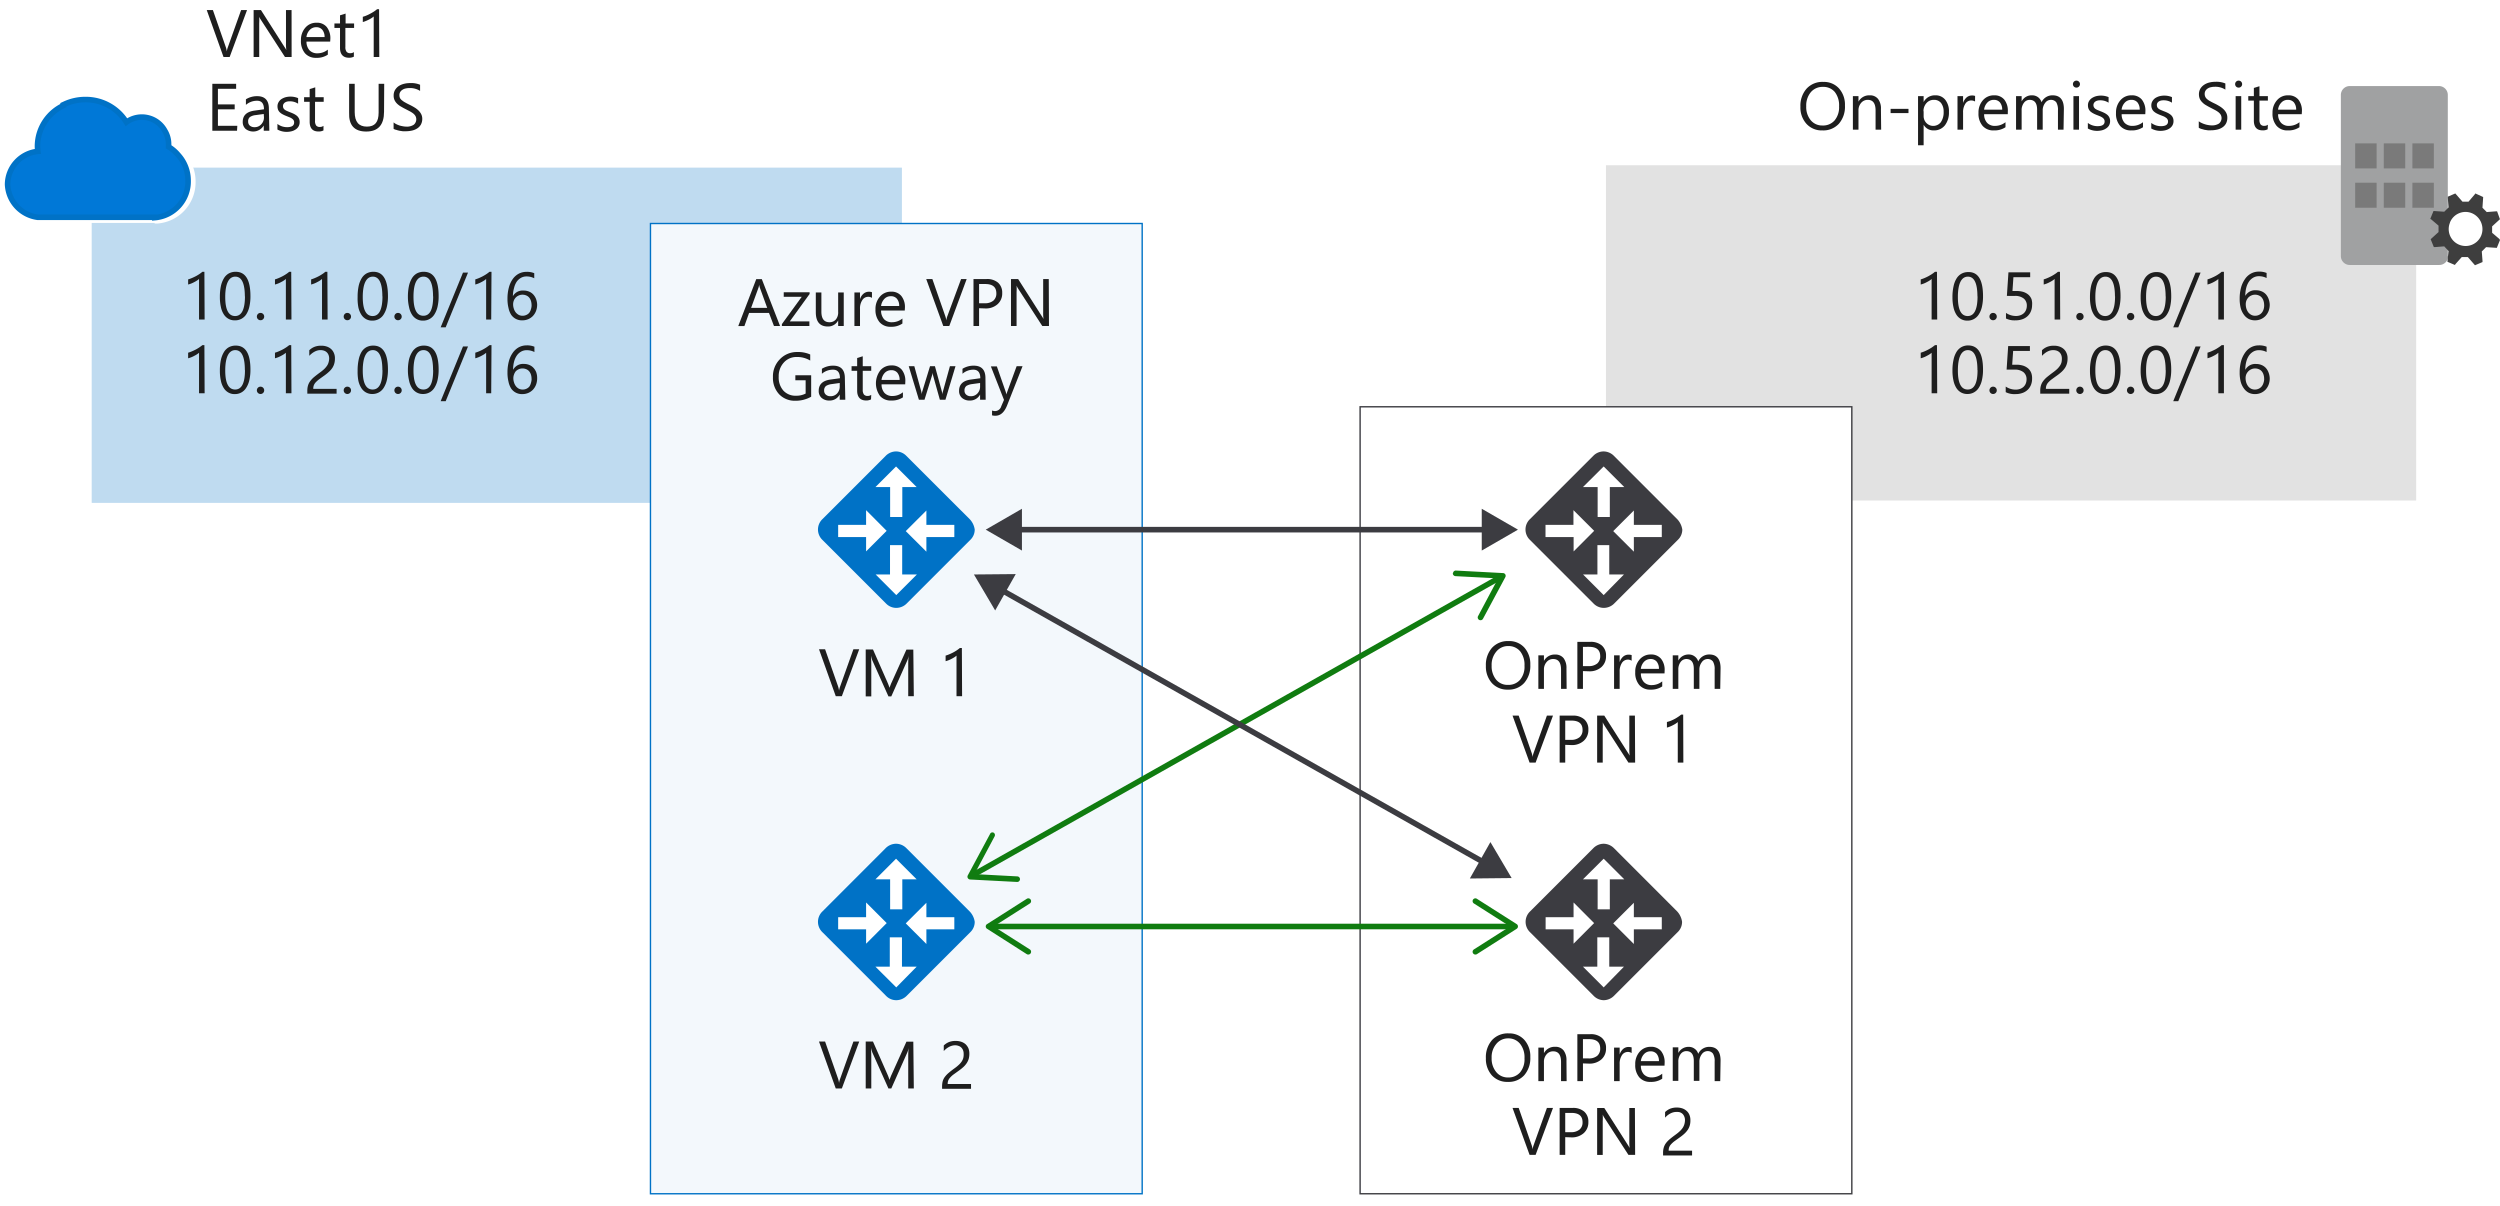 <svg xmlns="http://www.w3.org/2000/svg" viewBox="0 0 447.41 215.78">
  <title>2-dual-redundancy</title>
  <g id="Shapes">
    <rect width="447.41" height="215.78" fill="#fff"/>
    <g>
      <rect x="16.41" y="30" width="145" height="60" fill="#fff"/>
      <rect x="16.41" y="30" width="145" height="60" fill="#0072c6" opacity="0.25"/>
    </g>
    <g>
      <rect x="287.41" y="29.57" width="145" height="60" fill="#fff"/>
      <rect x="287.41" y="29.57" width="145" height="60" fill="#3c3c41" opacity="0.15"/>
    </g>
    <g>
      <rect x="116.41" y="40" width="88" height="173.64" fill="#fff"/>
      <rect x="116.41" y="40" width="88" height="173.64" fill="#0072c6" opacity="0.05"/>
      <rect x="116.41" y="40" width="88" height="173.64" fill="none" stroke="#0072c6" stroke-width="0.25"/>
    </g>
    <g>
      <rect x="243.41" y="72.8" width="88" height="140.84" fill="#fff"/>
      <rect x="243.41" y="72.8" width="88" height="140.84" fill="none" stroke="#3c3c41" stroke-miterlimit="10" stroke-width="0.25"/>
    </g>
    <g>
      <path d="M27.67,39.9h-21V40l-.6,0A7,7,0,0,1,0,33.22a6.81,6.81,0,0,1,5.73-6.64c0-.21,0-.41,0-.61a9,9,0,0,1,4.83-7.88L10.41,18l.7-.32a9.71,9.71,0,0,1,12,3.15,5.47,5.47,0,0,1,7.56,2.13,5.37,5.37,0,0,1,.75,2.74v.22A7.42,7.42,0,0,1,33,27.34a7.54,7.54,0,0,1,2,5.12A7.39,7.39,0,0,1,28.23,40l-.56,0Z" fill="#fff"/>
      <path d="M31.86,27.71a6.66,6.66,0,0,0-1.69-1.44,3.57,3.57,0,0,0,0-.47,4.54,4.54,0,0,0-.66-2.37,4.67,4.67,0,0,0-6.89-1.56,8.54,8.54,0,0,0-7.34-4.05,8.81,8.81,0,0,0-3.68.8l.11.11a8.11,8.11,0,0,0-5,7.36,6.77,6.77,0,0,0,.07,1A6,6,0,0,0,1.36,33a6.2,6.2,0,0,0,5.35,5.88v0h21v.07a6.49,6.49,0,0,0,5.95-6.64A6.78,6.78,0,0,0,31.86,27.71Z" fill="#0078d7" stroke="#0072c6"/>
    </g>
    <g>
      <path d="M438.13,45.82a1.58,1.58,0,0,1-1.6,1.6h-16a1.59,1.59,0,0,1-1.6-1.6V17a1.59,1.59,0,0,1,1.6-1.6h15.94a1.59,1.59,0,0,1,1.6,1.6v28.8Z" fill="#a0a1a2"/>
      <rect x="421.49" y="25.66" width="3.84" height="4.48" fill="#7a7a7a"/>
      <rect x="426.61" y="25.66" width="3.84" height="4.48" fill="#7a7a7a"/>
      <rect x="431.73" y="25.66" width="3.84" height="4.48" fill="#7a7a7a"/>
      <rect x="421.49" y="32.7" width="3.84" height="4.48" fill="#7a7a7a"/>
      <rect x="426.61" y="32.7" width="3.84" height="4.48" fill="#7a7a7a"/>
      <rect x="431.73" y="32.7" width="3.84" height="4.48" fill="#7a7a7a"/>
      <path d="M438,46.85l1.34.57.13-.19L440.57,46h1.08l1.28,1.47,1.35-.57v-.2L444.15,45l.77-.77,1.92.13.57-1.41-.12-.19L446,41.66V40.51l1.4-1.28-.51-1.41h-.19l-1.66.13-.77-.77.13-1.92L443,34.62l-.13.19-1.09,1.28h-1.09l-1.28-1.47-1.34.58v.25l.13,1.67-.77.77-1.92-.13-.58,1.41.2.12,1.28,1.09v1.15L435,42.81l.57,1.41h.2l1.66-.13.77.84Zm.44-7a3,3,0,0,1,4-1.67,3.1,3.1,0,0,1,1.6,4,3,3,0,1,1-5.57-2.36" fill="#3e3e3e"/>
    </g>
    <g>
      <rect x="151.99" y="86.32" width="17.54" height="17.54" transform="translate(114.32 -85.82) rotate(45)" fill="#fff"/>
      <path d="M173.55,92.92,162.2,81.58a2.59,2.59,0,0,0-1.84-.79,2.63,2.63,0,0,0-1.85.79L147.17,92.92a2.57,2.57,0,0,0,0,3.69l11.4,11.4a2.54,2.54,0,0,0,1.84.78,2.65,2.65,0,0,0,1.85-.78l11.4-11.4a2.54,2.54,0,0,0,.78-1.84A3.38,3.38,0,0,0,173.55,92.92Zm-13.19-9.44,3.69,3.69h-2.57v5.36H159.3V87.17h-2.63ZM150,96.11V93.93h5V91.3L158.68,95,155,98.68V96.11Zm10.4,10.39-3.69-3.69h2.57V97.56h2.18v5.25h2.63Zm10.39-10.39h-5v2.62l-3.69-3.68,3.69-3.69v2.57h5Z" fill="#0072c6"/>
    </g>
    <g>
      <rect x="151.99" y="156.52" width="17.54" height="17.54" transform="translate(163.97 -65.26) rotate(45)" fill="#fff"/>
      <path d="M173.55,163.13,162.2,151.78a2.63,2.63,0,0,0-1.84-.78,2.67,2.67,0,0,0-1.85.78l-11.34,11.35a2.57,2.57,0,0,0,0,3.69l11.4,11.4a2.54,2.54,0,0,0,1.84.78,2.65,2.65,0,0,0,1.85-.78l11.4-11.4a2.55,2.55,0,0,0,.78-1.85A3.36,3.36,0,0,0,173.55,163.13Zm-13.19-9.45,3.69,3.69h-2.57v5.37H159.3v-5.37h-2.63ZM150,166.32v-2.18h5v-2.63l3.69,3.69L155,168.89v-2.57Zm10.4,10.39L156.67,173h2.57v-5.25h2.18V173h2.63Zm10.39-10.39h-5v2.62l-3.69-3.69,3.69-3.69v2.58h5Z" fill="#0072c6"/>
    </g>
    <g>
      <rect x="278.62" y="86.32" width="17.54" height="17.54" transform="translate(151.41 -175.36) rotate(45)" fill="#fff"/>
      <path d="M300.17,92.92,288.83,81.58a2.63,2.63,0,0,0-1.85-.79,2.59,2.59,0,0,0-1.84.79L273.79,92.92a2.57,2.57,0,0,0,0,3.69l11.4,11.4a2.56,2.56,0,0,0,1.85.78,2.63,2.63,0,0,0,1.84-.78l11.4-11.4a2.51,2.51,0,0,0,.79-1.84A3.47,3.47,0,0,0,300.17,92.92ZM287,83.48l3.69,3.69H288.1v5.36h-2.18V87.17h-2.63ZM276.59,96.11V93.93h5V91.3L285.3,95l-3.68,3.69V96.11ZM287,106.5l-3.69-3.69h2.57V97.56H288v5.25h2.63Zm10.4-10.39h-5v2.62l-3.69-3.68,3.69-3.69v2.57h5Z" fill="#3c3c41"/>
    </g>
    <g>
      <rect x="278.62" y="156.52" width="17.54" height="17.54" transform="translate(201.05 -154.8) rotate(45)" fill="#fff"/>
      <path d="M300.17,163.13l-11.34-11.35A2.67,2.67,0,0,0,287,151a2.63,2.63,0,0,0-1.84.78l-11.35,11.35a2.57,2.57,0,0,0,0,3.69l11.4,11.4A2.56,2.56,0,0,0,287,179a2.63,2.63,0,0,0,1.84-.78l11.4-11.4a2.52,2.52,0,0,0,.79-1.85A3.44,3.44,0,0,0,300.17,163.13ZM287,153.68l3.69,3.69H288.1v5.37h-2.18v-5.37h-2.63Zm-10.39,12.64v-2.18h5v-2.63l3.68,3.69-3.68,3.69v-2.57ZM287,176.71,283.29,173h2.57v-5.25H288V173h2.63Zm10.4-10.39h-5v2.62l-3.69-3.69,3.69-3.69v2.58h5Z" fill="#3c3c41"/>
    </g>
    <g>
      <line x1="266.28" y1="94.79" x2="181.8" y2="94.79" fill="none" stroke="#3c3c41" stroke-miterlimit="10"/>
      <polygon points="265.18 91.05 271.66 94.79 265.18 98.53 265.18 91.05" fill="#3c3c41"/>
      <polygon points="182.89 91.05 176.41 94.79 182.89 98.53 182.89 91.05" fill="#3c3c41"/>
    </g>
    <g>
      <line x1="270.46" y1="165.81" x2="177.62" y2="165.81" fill="none" stroke="#107c10" stroke-miterlimit="10"/>
      <path d="M263.62,161a.5.5,0,0,0,.16.69l6.45,4.11-6.45,4.11a.5.5,0,0,0-.16.69.51.51,0,0,0,.69.16l7.12-4.54a.5.5,0,0,0,0-.84l-7.12-4.53a.5.5,0,0,0-.26-.08A.51.51,0,0,0,263.62,161Z" fill="#107c10"/>
      <path d="M184.45,161a.5.5,0,0,1-.15.69l-6.46,4.11,6.46,4.11a.5.5,0,0,1,.15.69.51.51,0,0,1-.69.16l-7.11-4.54a.49.49,0,0,1,0-.84l7.11-4.53a.53.53,0,0,1,.27-.08A.49.49,0,0,1,184.45,161Z" fill="#107c10"/>
    </g>
    <g>
      <line x1="268.33" y1="103.4" x2="174.2" y2="156.55" fill="none" stroke="#107c10" stroke-miterlimit="10"/>
      <path d="M260,102.58a.51.51,0,0,0,.47.53l7.64.4-3.59,6.75a.5.5,0,0,0,.88.48l4-7.45a.51.51,0,0,0,0-.48.49.49,0,0,0-.41-.25l-8.42-.45a.5.5,0,0,0-.53.47Z" fill="#107c10"/>
      <path d="M177.79,149a.5.5,0,0,1,.21.68l-3.6,6.75,7.64.41a.5.5,0,1,1,0,1l-8.43-.44a.52.52,0,0,1-.41-.26.51.51,0,0,1,0-.48l4-7.44a.41.41,0,0,1,.19-.2A.51.51,0,0,1,177.79,149Z" fill="#107c10"/>
    </g>
    <g>
      <line x1="178.99" y1="105.46" x2="265.84" y2="154.5" fill="none" stroke="#3c3c41" stroke-miterlimit="10"/>
      <polygon points="178.1 109.25 174.3 102.81 181.78 102.74 178.1 109.25" fill="#3c3c41"/>
      <polygon points="263.05 157.22 270.53 157.14 266.73 150.7 263.05 157.22" fill="#3c3c41"/>
    </g>
  </g>
  <g id="Text">
    <g>
      <path d="M36.62,57.18h-1V49.92a2.11,2.11,0,0,1-.33.26,3.57,3.57,0,0,1-.48.28,4.83,4.83,0,0,1-.56.27,4.89,4.89,0,0,1-.58.19V50a5.46,5.46,0,0,0,.67-.24c.24-.1.47-.21.7-.33s.45-.25.65-.39a4.88,4.88,0,0,0,.53-.4h.36Z" fill="#1e1e1e"/>
      <path d="M44.82,53a8.15,8.15,0,0,1-.19,1.87,4.18,4.18,0,0,1-.55,1.37A2.34,2.34,0,0,1,42,57.33a2.19,2.19,0,0,1-1.12-.28,2.32,2.32,0,0,1-.84-.81,3.82,3.82,0,0,1-.51-1.31,7.93,7.93,0,0,1-.18-1.78,9.35,9.35,0,0,1,.18-1.94,4.63,4.63,0,0,1,.55-1.42,2.41,2.41,0,0,1,.88-.86,2.56,2.56,0,0,1,1.22-.29Q44.82,48.64,44.82,53Zm-1,.09c0-2.39-.57-3.58-1.71-3.58s-1.8,1.21-1.8,3.65c0,2.27.59,3.4,1.77,3.4S43.84,55.35,43.84,53Z" fill="#1e1e1e"/>
      <path d="M46.62,57.31a.65.65,0,0,1-.65-.65.64.64,0,0,1,.19-.47.62.62,0,0,1,.46-.19.65.65,0,0,1,.66.66.62.62,0,0,1-.19.46A.64.64,0,0,1,46.62,57.31Z" fill="#1e1e1e"/>
      <path d="M52.16,57.18h-1V49.92a2.72,2.72,0,0,1-.33.26,3.57,3.57,0,0,1-.48.28,4.83,4.83,0,0,1-.56.27,4.89,4.89,0,0,1-.58.19V50a5.46,5.46,0,0,0,.67-.24c.24-.1.47-.21.7-.33s.44-.25.65-.39a4.88,4.88,0,0,0,.53-.4h.36Z" fill="#1e1e1e"/>
      <path d="M58.63,57.18h-1V49.92a2.72,2.72,0,0,1-.33.26,3.57,3.57,0,0,1-.48.28,4.83,4.83,0,0,1-.56.27,4.89,4.89,0,0,1-.58.19V50a5.46,5.46,0,0,0,.67-.24c.24-.1.47-.21.7-.33s.44-.25.65-.39a3.92,3.92,0,0,0,.52-.4h.37Z" fill="#1e1e1e"/>
      <path d="M62.16,57.31a.65.65,0,0,1-.65-.65.64.64,0,0,1,.19-.47.62.62,0,0,1,.46-.19.65.65,0,0,1,.66.66.62.62,0,0,1-.19.46A.64.64,0,0,1,62.16,57.31Z" fill="#1e1e1e"/>
      <path d="M69.43,53a8.15,8.15,0,0,1-.19,1.87,4.41,4.41,0,0,1-.55,1.37,2.34,2.34,0,0,1-2.08,1.14,2.19,2.19,0,0,1-1.12-.28,2.32,2.32,0,0,1-.84-.81,4,4,0,0,1-.52-1.31A8.61,8.61,0,0,1,64,53.15a9.35,9.35,0,0,1,.18-1.94,4.63,4.63,0,0,1,.55-1.42,2.41,2.41,0,0,1,.88-.86,2.56,2.56,0,0,1,1.22-.29Q69.43,48.64,69.43,53Zm-1,.09c0-2.39-.57-3.58-1.71-3.58s-1.8,1.21-1.8,3.65c0,2.27.59,3.4,1.77,3.4S68.45,55.35,68.45,53Z" fill="#1e1e1e"/>
      <path d="M71.23,57.31a.65.65,0,0,1-.65-.65.64.64,0,0,1,.19-.47.62.62,0,0,1,.46-.19.65.65,0,0,1,.66.66.62.62,0,0,1-.19.46A.64.64,0,0,1,71.23,57.31Z" fill="#1e1e1e"/>
      <path d="M78.5,53a8.15,8.15,0,0,1-.19,1.87,4.41,4.41,0,0,1-.55,1.37,2.34,2.34,0,0,1-2.08,1.14,2.19,2.19,0,0,1-1.12-.28,2.32,2.32,0,0,1-.84-.81,3.82,3.82,0,0,1-.51-1.31A7.93,7.93,0,0,1,73,53.15a9.35,9.35,0,0,1,.18-1.94,4.63,4.63,0,0,1,.55-1.42,2.41,2.41,0,0,1,.88-.86,2.56,2.56,0,0,1,1.22-.29Q78.5,48.64,78.5,53Zm-1,.09c0-2.39-.57-3.58-1.71-3.58S74,50.67,74,53.11c0,2.27.59,3.4,1.77,3.4S77.52,55.35,77.52,53Z" fill="#1e1e1e"/>
      <path d="M83.76,48.78l-4,9.8h-.9l4-9.8Z" fill="#1e1e1e"/>
      <path d="M87.91,57.18H87V49.92a2,2,0,0,1-.32.26,5.5,5.5,0,0,1-.48.28,5,5,0,0,1-.57.27,4.76,4.76,0,0,1-.57.19V50a6.12,6.12,0,0,0,.67-.24c.23-.1.47-.21.69-.33s.45-.25.65-.39a4.88,4.88,0,0,0,.53-.4h.36Z" fill="#1e1e1e"/>
      <path d="M96.13,54.52a3.15,3.15,0,0,1-.2,1.13,2.78,2.78,0,0,1-.55.89,2.58,2.58,0,0,1-.84.58,2.67,2.67,0,0,1-1.06.21,2.31,2.31,0,0,1-2-1A3.63,3.63,0,0,1,91,55.1a6.61,6.61,0,0,1-.18-1.61,7.64,7.64,0,0,1,.24-2A4.68,4.68,0,0,1,91.72,50a3.24,3.24,0,0,1,1.08-1,3,3,0,0,1,1.42-.35,3.37,3.37,0,0,1,1.39.24v.91a3,3,0,0,0-1.37-.33,2,2,0,0,0-1,.25,2.38,2.38,0,0,0-.78.71A3.53,3.53,0,0,0,92,51.53,5.44,5.44,0,0,0,91.79,53h0a2,2,0,0,1,1.91-1,2.48,2.48,0,0,1,1,.19,2.09,2.09,0,0,1,.75.53,2.54,2.54,0,0,1,.49.81A3.23,3.23,0,0,1,96.13,54.52Zm-1,.12a2.48,2.48,0,0,0-.11-.79,1.73,1.73,0,0,0-.32-.6,1.34,1.34,0,0,0-.51-.37,1.67,1.67,0,0,0-.69-.14,1.59,1.59,0,0,0-.66.14,1.66,1.66,0,0,0-.53.36,1.73,1.73,0,0,0-.35.54,1.85,1.85,0,0,0-.13.66,2.37,2.37,0,0,0,.13.81,2.06,2.06,0,0,0,.34.66,1.86,1.86,0,0,0,.53.44,1.46,1.46,0,0,0,.69.16,1.59,1.59,0,0,0,.66-.14A1.48,1.48,0,0,0,94.7,56,1.77,1.77,0,0,0,95,55.4,2.58,2.58,0,0,0,95.14,54.64Z" fill="#1e1e1e"/>
      <path d="M36.62,70.38h-1V63.13a3.06,3.06,0,0,1-.33.25,3.57,3.57,0,0,1-.48.28,4.83,4.83,0,0,1-.56.27,4.89,4.89,0,0,1-.58.19v-1a5.46,5.46,0,0,0,.67-.24c.24-.1.47-.21.7-.33s.45-.25.65-.39.38-.27.53-.39h.36Z" fill="#1e1e1e"/>
      <path d="M44.82,66.15A8.15,8.15,0,0,1,44.63,68a4.18,4.18,0,0,1-.55,1.37A2.34,2.34,0,0,1,42,70.53a2.19,2.19,0,0,1-1.12-.28,2.32,2.32,0,0,1-.84-.81,3.82,3.82,0,0,1-.51-1.31,7.93,7.93,0,0,1-.18-1.78,9.35,9.35,0,0,1,.18-1.94A4.63,4.63,0,0,1,40.08,63a2.41,2.41,0,0,1,.88-.86,2.56,2.56,0,0,1,1.22-.29Q44.82,61.84,44.82,66.15Zm-1,.09c0-2.39-.57-3.58-1.71-3.58s-1.8,1.21-1.8,3.65c0,2.27.59,3.4,1.77,3.4S43.84,68.55,43.84,66.24Z" fill="#1e1e1e"/>
      <path d="M46.62,70.51a.65.65,0,0,1-.65-.65.64.64,0,0,1,.19-.47.62.62,0,0,1,.46-.19.65.65,0,0,1,.66.66.62.62,0,0,1-.19.46A.64.64,0,0,1,46.62,70.51Z" fill="#1e1e1e"/>
      <path d="M52.16,70.38h-1V63.13l-.33.25a3.57,3.57,0,0,1-.48.28,4.83,4.83,0,0,1-.56.27,4.89,4.89,0,0,1-.58.19v-1a5.46,5.46,0,0,0,.67-.24c.24-.1.47-.21.7-.33s.44-.25.65-.39.38-.27.53-.39h.36Z" fill="#1e1e1e"/>
      <path d="M58.91,64.19a1.76,1.76,0,0,0-.12-.68,1.37,1.37,0,0,0-.33-.48,1.39,1.39,0,0,0-.49-.28,2,2,0,0,0-.61-.09,2,2,0,0,0-.55.07,2.57,2.57,0,0,0-.52.21,3.08,3.08,0,0,0-.5.33,4.2,4.2,0,0,0-.44.41v-1a2.88,2.88,0,0,1,.91-.6,3.14,3.14,0,0,1,1.22-.21,2.91,2.91,0,0,1,1,.15,2.25,2.25,0,0,1,.77.44,2,2,0,0,1,.5.71,2.25,2.25,0,0,1,.19,1,3.18,3.18,0,0,1-.12.91,2.73,2.73,0,0,1-.34.76,3.68,3.68,0,0,1-.59.68,8.71,8.71,0,0,1-.82.67c-.4.28-.72.52-1,.72a5,5,0,0,0-.61.56,1.7,1.7,0,0,0-.31.52,1.89,1.89,0,0,0-.09.6h4.18v.86H55V70a3.38,3.38,0,0,1,.12-1,2.59,2.59,0,0,1,.39-.78,4.33,4.33,0,0,1,.7-.74c.29-.24.65-.52,1.07-.83a6.87,6.87,0,0,0,.77-.63,3.55,3.55,0,0,0,.49-.59,2,2,0,0,0,.27-.61A2.75,2.75,0,0,0,58.91,64.19Z" fill="#1e1e1e"/>
      <path d="M62.16,70.51a.65.65,0,0,1-.65-.65.64.64,0,0,1,.19-.47.62.62,0,0,1,.46-.19.65.65,0,0,1,.66.66.62.62,0,0,1-.19.46A.64.64,0,0,1,62.16,70.51Z" fill="#1e1e1e"/>
      <path d="M69.43,66.15A8.15,8.15,0,0,1,69.24,68a4.41,4.41,0,0,1-.55,1.37,2.34,2.34,0,0,1-2.08,1.14,2.19,2.19,0,0,1-1.12-.28,2.32,2.32,0,0,1-.84-.81,4,4,0,0,1-.52-1.31A8.61,8.61,0,0,1,64,66.35a9.35,9.35,0,0,1,.18-1.94A4.63,4.63,0,0,1,64.69,63a2.41,2.41,0,0,1,.88-.86,2.56,2.56,0,0,1,1.22-.29Q69.43,61.84,69.43,66.15Zm-1,.09c0-2.39-.57-3.58-1.71-3.58s-1.8,1.21-1.8,3.65c0,2.27.59,3.4,1.77,3.4S68.45,68.55,68.45,66.24Z" fill="#1e1e1e"/>
      <path d="M71.23,70.51a.65.65,0,0,1-.65-.65.64.64,0,0,1,.19-.47.62.62,0,0,1,.46-.19.65.65,0,0,1,.66.66.62.62,0,0,1-.19.46A.64.64,0,0,1,71.23,70.51Z" fill="#1e1e1e"/>
      <path d="M78.5,66.15A8.15,8.15,0,0,1,78.31,68a4.41,4.41,0,0,1-.55,1.37,2.34,2.34,0,0,1-2.08,1.14,2.19,2.19,0,0,1-1.12-.28,2.32,2.32,0,0,1-.84-.81,3.82,3.82,0,0,1-.51-1.31A7.93,7.93,0,0,1,73,66.35a9.35,9.35,0,0,1,.18-1.94A4.63,4.63,0,0,1,73.76,63a2.41,2.41,0,0,1,.88-.86,2.56,2.56,0,0,1,1.22-.29Q78.5,61.84,78.5,66.15Zm-1,.09c0-2.39-.57-3.58-1.71-3.58S74,63.87,74,66.31c0,2.27.59,3.4,1.77,3.4S77.52,68.55,77.52,66.24Z" fill="#1e1e1e"/>
      <path d="M83.76,62l-4,9.8h-.9l4-9.8Z" fill="#1e1e1e"/>
      <path d="M87.91,70.38H87V63.13a2.78,2.78,0,0,1-.32.25,5.5,5.5,0,0,1-.48.28,5,5,0,0,1-.57.27,4.76,4.76,0,0,1-.57.19v-1a6.12,6.12,0,0,0,.67-.24c.23-.1.47-.21.69-.33s.45-.25.65-.39.38-.27.53-.39h.36Z" fill="#1e1e1e"/>
      <path d="M96.13,67.72a3.15,3.15,0,0,1-.2,1.13,2.78,2.78,0,0,1-.55.89,2.58,2.58,0,0,1-.84.58,2.67,2.67,0,0,1-1.06.21,2.31,2.31,0,0,1-2-1A3.63,3.63,0,0,1,91,68.3a6.61,6.61,0,0,1-.18-1.61,7.64,7.64,0,0,1,.24-2,4.68,4.68,0,0,1,.69-1.53,3.24,3.24,0,0,1,1.08-1,3,3,0,0,1,1.42-.35,3.37,3.37,0,0,1,1.39.24V63a3,3,0,0,0-1.37-.33,2,2,0,0,0-1,.25,2.38,2.38,0,0,0-.78.71A3.53,3.53,0,0,0,92,64.73a5.44,5.44,0,0,0-.17,1.45h0a2,2,0,0,1,1.91-1.05,2.48,2.48,0,0,1,1,.19,2.09,2.09,0,0,1,.75.53,2.54,2.54,0,0,1,.49.81A3.23,3.23,0,0,1,96.13,67.72Zm-1,.12a2.48,2.48,0,0,0-.11-.79,1.73,1.73,0,0,0-.32-.6,1.34,1.34,0,0,0-.51-.37,1.67,1.67,0,0,0-.69-.14,1.59,1.59,0,0,0-.66.14,1.66,1.66,0,0,0-.53.36A1.73,1.73,0,0,0,92,67a1.85,1.85,0,0,0-.13.66,2.37,2.37,0,0,0,.13.81,2.06,2.06,0,0,0,.34.66,1.71,1.71,0,0,0,.53.44,1.6,1.6,0,0,0,1.35,0,1.48,1.48,0,0,0,.51-.38A1.77,1.77,0,0,0,95,68.6,2.58,2.58,0,0,0,95.14,67.84Z" fill="#1e1e1e"/>
    </g>
    <g>
      <path d="M326.15,23.34a3.68,3.68,0,0,1-2.86-1.18,4.33,4.33,0,0,1-1.08-3.06,4.62,4.62,0,0,1,1.1-3.23,3.82,3.82,0,0,1,3-1.21,3.62,3.62,0,0,1,2.81,1.17,4.37,4.37,0,0,1,1.06,3.06,4.64,4.64,0,0,1-1.09,3.26A3.78,3.78,0,0,1,326.15,23.34Zm.07-7.79a2.73,2.73,0,0,0-2.15.95,3.72,3.72,0,0,0-.82,2.51,3.7,3.7,0,0,0,.8,2.5,2.64,2.64,0,0,0,2.1.95,2.74,2.74,0,0,0,2.18-.91,3.68,3.68,0,0,0,.8-2.52,3.87,3.87,0,0,0-.77-2.57A2.66,2.66,0,0,0,326.22,15.55Z" fill="#1e1e1e"/>
      <path d="M336.66,23.2h-1V19.78c0-1.27-.46-1.91-1.39-1.91a1.5,1.5,0,0,0-1.19.54,2,2,0,0,0-.48,1.37V23.2h-1v-6h1v1h0a2.16,2.16,0,0,1,2-1.14,1.81,1.81,0,0,1,1.5.64,2.79,2.79,0,0,1,.52,1.83Z" fill="#1e1e1e"/>
      <path d="M341.55,20.24h-3.2v-.76h3.2Z" fill="#1e1e1e"/>
      <path d="M344.26,22.33h0V26h-1V17.2h1v1.06h0a2.26,2.26,0,0,1,2.07-1.2,2.18,2.18,0,0,1,1.81.81,3.28,3.28,0,0,1,.65,2.16,3.72,3.72,0,0,1-.73,2.41,2.45,2.45,0,0,1-2,.9A2,2,0,0,1,344.26,22.33Zm0-2.42v.84a1.78,1.78,0,0,0,.49,1.26,1.72,1.72,0,0,0,2.59-.14,3.09,3.09,0,0,0,.5-1.86,2.47,2.47,0,0,0-.46-1.57,1.54,1.54,0,0,0-1.26-.57,1.7,1.7,0,0,0-1.35.58A2.15,2.15,0,0,0,344.23,19.91Z" fill="#1e1e1e"/>
      <path d="M353.46,18.17a1.25,1.25,0,0,0-.73-.19,1.23,1.23,0,0,0-1,.58,2.72,2.72,0,0,0-.41,1.58V23.2h-1v-6h1v1.24h0a2.17,2.17,0,0,1,.63-1,1.41,1.41,0,0,1,.94-.35,1.52,1.52,0,0,1,.58.08Z" fill="#1e1e1e"/>
      <path d="M359.32,20.44h-4.23a2.19,2.19,0,0,0,.54,1.55,1.85,1.85,0,0,0,1.41.54,3,3,0,0,0,1.87-.66v.9a3.53,3.53,0,0,1-2.1.57,2.51,2.51,0,0,1-2-.82,3.31,3.31,0,0,1-.73-2.3,3.28,3.28,0,0,1,.79-2.28,2.55,2.55,0,0,1,2-.88,2.25,2.25,0,0,1,1.82.76,3.19,3.19,0,0,1,.64,2.12Zm-1-.81a2,2,0,0,0-.4-1.3,1.37,1.37,0,0,0-1.1-.46,1.54,1.54,0,0,0-1.16.49,2.18,2.18,0,0,0-.58,1.27Z" fill="#1e1e1e"/>
      <path d="M369.3,23.2h-1V19.76a2.68,2.68,0,0,0-.3-1.45,1.19,1.19,0,0,0-1-.44,1.27,1.27,0,0,0-1,.56,2.16,2.16,0,0,0-.43,1.35V23.2h-1V19.64c0-1.18-.45-1.77-1.36-1.77a1.27,1.27,0,0,0-1,.53,2.14,2.14,0,0,0-.41,1.38V23.2h-1v-6h1v.95h0a2,2,0,0,1,1.86-1.09,1.76,1.76,0,0,1,1.08.34,1.73,1.73,0,0,1,.62.9,2.14,2.14,0,0,1,2-1.24c1.32,0,2,.82,2,2.44Z" fill="#1e1e1e"/>
      <path d="M371.6,15.68a.62.62,0,0,1-.44-.18.59.59,0,0,1-.18-.44.61.61,0,0,1,.18-.45.62.62,0,0,1,.44-.18.61.61,0,0,1,.45.18.62.62,0,0,1,0,.89A.61.61,0,0,1,371.6,15.68Zm.47,7.52h-1v-6h1Z" fill="#1e1e1e"/>
      <path d="M373.65,23V22a2.84,2.84,0,0,0,1.73.58c.85,0,1.27-.28,1.27-.84a.76.76,0,0,0-.11-.41,1,1,0,0,0-.29-.29,2.28,2.28,0,0,0-.44-.24l-.53-.21a5.16,5.16,0,0,1-.7-.32,2.55,2.55,0,0,1-.51-.36,1.52,1.52,0,0,1-.3-.46,1.57,1.57,0,0,1-.1-.6,1.39,1.39,0,0,1,.19-.75,1.7,1.7,0,0,1,.52-.55,2.71,2.71,0,0,1,.73-.33,3.59,3.59,0,0,1,2.25.16v1a2.71,2.71,0,0,0-1.53-.43,1.75,1.75,0,0,0-.48.06,1.15,1.15,0,0,0-.37.17.76.76,0,0,0-.24.27.67.67,0,0,0-.09.34.82.82,0,0,0,.09.4,1,1,0,0,0,.24.28,2.48,2.48,0,0,0,.4.22l.54.22a6.85,6.85,0,0,1,.71.31,2.82,2.82,0,0,1,.54.36,1.41,1.41,0,0,1,.34.47,1.48,1.48,0,0,1,.12.63,1.49,1.49,0,0,1-.19.77,1.61,1.61,0,0,1-.53.54,2.32,2.32,0,0,1-.75.33,3.82,3.82,0,0,1-.9.1A3.41,3.41,0,0,1,373.65,23Z" fill="#1e1e1e"/>
      <path d="M383.93,20.44H379.7a2.23,2.23,0,0,0,.53,1.55,1.88,1.88,0,0,0,1.42.54,3,3,0,0,0,1.87-.66v.9a3.53,3.53,0,0,1-2.1.57,2.51,2.51,0,0,1-2-.82,3.31,3.31,0,0,1-.73-2.3,3.28,3.28,0,0,1,.79-2.28,2.54,2.54,0,0,1,2-.88,2.26,2.26,0,0,1,1.83.76,3.19,3.19,0,0,1,.64,2.12Zm-1-.81a2,2,0,0,0-.4-1.3,1.37,1.37,0,0,0-1.1-.46,1.54,1.54,0,0,0-1.16.49,2.18,2.18,0,0,0-.58,1.27Z" fill="#1e1e1e"/>
      <path d="M385,23V22a2.84,2.84,0,0,0,1.73.58c.84,0,1.27-.28,1.27-.84a.76.76,0,0,0-.11-.41.93.93,0,0,0-.3-.29,1.94,1.94,0,0,0-.43-.24l-.54-.21a6.6,6.6,0,0,1-.7-.32,2.47,2.47,0,0,1-.5-.36,1.35,1.35,0,0,1-.3-.46,1.57,1.57,0,0,1-.11-.6,1.4,1.4,0,0,1,.2-.75,1.78,1.78,0,0,1,.51-.55,2.77,2.77,0,0,1,.74-.33,3.56,3.56,0,0,1,2.24.16v1a2.68,2.68,0,0,0-1.52-.43,1.88,1.88,0,0,0-.49.06,1.4,1.4,0,0,0-.37.17,1,1,0,0,0-.24.27.77.77,0,0,0-.08.34,1,1,0,0,0,.08.4,1.07,1.07,0,0,0,.25.28,2.11,2.11,0,0,0,.4.22l.53.22a6.21,6.21,0,0,1,.72.31,2.82,2.82,0,0,1,.54.36,1.41,1.41,0,0,1,.34.47,1.48,1.48,0,0,1,.12.63,1.5,1.5,0,0,1-.2.77,1.58,1.58,0,0,1-.52.54,2.28,2.28,0,0,1-.76.33,3.68,3.68,0,0,1-.89.1A3.39,3.39,0,0,1,385,23Z" fill="#1e1e1e"/>
      <path d="M393.5,22.86V21.7A2.23,2.23,0,0,0,394,22a3.69,3.69,0,0,0,.58.23,3.5,3.5,0,0,0,.62.15,3.09,3.09,0,0,0,.58.06,2.27,2.27,0,0,0,1.35-.34,1.26,1.26,0,0,0,.3-1.56,1.76,1.76,0,0,0-.41-.46,4.57,4.57,0,0,0-.63-.4l-.77-.4c-.3-.15-.57-.3-.82-.45a2.89,2.89,0,0,1-.66-.51,2.1,2.1,0,0,1-.45-.62,2.07,2.07,0,0,1-.16-.82,2,2,0,0,1,.25-1,2.24,2.24,0,0,1,.67-.7,3,3,0,0,1,.93-.41,4.29,4.29,0,0,1,1.07-.13,4.08,4.08,0,0,1,1.81.3v1.1a3.31,3.31,0,0,0-1.91-.51,2.79,2.79,0,0,0-.64.07,1.56,1.56,0,0,0-.58.22,1.27,1.27,0,0,0-.41.39,1.07,1.07,0,0,0-.16.58,1.22,1.22,0,0,0,.12.56,1.31,1.31,0,0,0,.36.43,3,3,0,0,0,.57.37c.22.13.48.26.78.4s.58.31.85.47a4,4,0,0,1,.71.55,2.53,2.53,0,0,1,.48.66,1.84,1.84,0,0,1,.18.83,2.14,2.14,0,0,1-.24,1.05,1.93,1.93,0,0,1-.66.7,2.8,2.8,0,0,1-.95.39,5.24,5.24,0,0,1-1.14.12l-.49,0-.6-.09-.57-.16A1.65,1.65,0,0,1,393.5,22.86Z" fill="#1e1e1e"/>
      <path d="M400.63,15.68a.6.6,0,0,1-.44-.18.59.59,0,0,1-.18-.44.61.61,0,0,1,.18-.45.6.6,0,0,1,.44-.18.62.62,0,0,1,.63.63.6.6,0,0,1-.18.44A.61.61,0,0,1,400.63,15.68Zm.47,7.52h-1v-6h1Z" fill="#1e1e1e"/>
      <path d="M405.83,23.14a1.82,1.82,0,0,1-.9.19c-1.05,0-1.57-.59-1.57-1.76V18h-1V17.2h1V15.74l1-.31V17.2h1.51V18h-1.51V21.4a1.38,1.38,0,0,0,.2.86.8.8,0,0,0,.68.26,1,1,0,0,0,.63-.2Z" fill="#1e1e1e"/>
      <path d="M411.93,20.44H407.7a2.19,2.19,0,0,0,.54,1.55,1.85,1.85,0,0,0,1.41.54,3,3,0,0,0,1.87-.66v.9a3.52,3.52,0,0,1-2.09.57,2.52,2.52,0,0,1-2-.82,3.31,3.31,0,0,1-.73-2.3,3.29,3.29,0,0,1,.8-2.28,2.51,2.51,0,0,1,2-.88,2.25,2.25,0,0,1,1.82.76,3.19,3.19,0,0,1,.64,2.12Zm-1-.81a2,2,0,0,0-.4-1.3,1.37,1.37,0,0,0-1.1-.46,1.52,1.52,0,0,0-1.15.49,2.13,2.13,0,0,0-.59,1.27Z" fill="#1e1e1e"/>
    </g>
    <g>
      <path d="M44.21,1.8,41.1,10.2H40L37,1.8h1.1l2.32,6.66a3.62,3.62,0,0,1,.17.75h0a3.38,3.38,0,0,1,.19-.76L43.15,1.8Z" fill="#1e1e1e"/>
      <path d="M52.19,10.2H51L46.66,3.5A2.57,2.57,0,0,1,46.39,3h0a9.28,9.28,0,0,1,0,1.15V10.2h-1V1.8H46.7l4.2,6.59a5.88,5.88,0,0,1,.34.56h0a8.58,8.58,0,0,1-.06-1.23V1.8h1Z" fill="#1e1e1e"/>
      <path d="M59.09,7.44H54.85A2.28,2.28,0,0,0,55.39,9a1.88,1.88,0,0,0,1.42.54,2.94,2.94,0,0,0,1.86-.66v.9a3.47,3.47,0,0,1-2.09.57,2.53,2.53,0,0,1-2-.82,3.35,3.35,0,0,1-.72-2.3,3.28,3.28,0,0,1,.79-2.28,2.54,2.54,0,0,1,2-.88,2.22,2.22,0,0,1,1.82.76,3.2,3.2,0,0,1,.65,2.12Zm-1-.81a2,2,0,0,0-.41-1.3,1.35,1.35,0,0,0-1.09-.46,1.54,1.54,0,0,0-1.16.49,2.19,2.19,0,0,0-.59,1.27Z" fill="#1e1e1e"/>
      <path d="M63.33,10.14a1.82,1.82,0,0,1-.9.19c-1,0-1.58-.59-1.58-1.76V5h-1V4.2h1V2.74l1-.31V4.2h1.52V5H61.81V8.4a1.37,1.37,0,0,0,.21.86.8.8,0,0,0,.68.26,1,1,0,0,0,.63-.2Z" fill="#1e1e1e"/>
      <path d="M67.88,10.2h-1V2.94a2.72,2.72,0,0,1-.33.26,5.1,5.1,0,0,1-.48.28c-.18.09-.36.18-.56.26a3.63,3.63,0,0,1-.58.2V3a4.1,4.1,0,0,0,.67-.23,6.44,6.44,0,0,0,.7-.34c.23-.12.44-.25.65-.38a6.62,6.62,0,0,0,.53-.4h.36Z" fill="#1e1e1e"/>
      <path d="M42.42,23.4H38V15h4.26v.89H39v2.79h3v.89H39v2.94h3.47Z" fill="#1e1e1e"/>
      <path d="M48.2,23.4h-1v-.94h0a2.2,2.2,0,0,1-3.25.61,1.65,1.65,0,0,1-.51-1.26c0-1.12.66-1.78,2-2l1.8-.25q0-1.53-1.23-1.53a3,3,0,0,0-2,.74v-1a3.76,3.76,0,0,1,2-.56c1.41,0,2.11.75,2.11,2.24Zm-1-3-1.45.2a2.25,2.25,0,0,0-1,.33.94.94,0,0,0-.34.84.92.92,0,0,0,.31.72,1.25,1.25,0,0,0,.84.27,1.53,1.53,0,0,0,1.18-.5A1.77,1.77,0,0,0,47.24,21Z" fill="#1e1e1e"/>
      <path d="M49.65,23.18v-1a2.82,2.82,0,0,0,1.73.58q1.26,0,1.26-.84a.76.76,0,0,0-.1-.41,1,1,0,0,0-.3-.29,1.59,1.59,0,0,0-.43-.23l-.54-.22a5.79,5.79,0,0,1-.7-.32,2.22,2.22,0,0,1-.5-.36,1.38,1.38,0,0,1-.31-.46,1.79,1.79,0,0,1-.1-.6,1.4,1.4,0,0,1,.2-.75,1.67,1.67,0,0,1,.51-.55,2.77,2.77,0,0,1,.74-.33,3.56,3.56,0,0,1,2.24.16v1a2.7,2.7,0,0,0-1.52-.43,1.88,1.88,0,0,0-.49.06,1.26,1.26,0,0,0-.37.17,1,1,0,0,0-.24.27.66.66,0,0,0-.08.34.82.82,0,0,0,.08.4,1.07,1.07,0,0,0,.25.28,2.11,2.11,0,0,0,.4.22l.53.22a6.21,6.21,0,0,1,.72.31,2.82,2.82,0,0,1,.54.36,1.57,1.57,0,0,1,.34.47,1.48,1.48,0,0,1,.12.63,1.5,1.5,0,0,1-.2.77,1.58,1.58,0,0,1-.52.54,2.28,2.28,0,0,1-.76.33,3.68,3.68,0,0,1-.89.1A3.39,3.39,0,0,1,49.65,23.18Z" fill="#1e1e1e"/>
      <path d="M57.89,23.34a1.82,1.82,0,0,1-.9.19c-1.05,0-1.57-.59-1.57-1.76V18.22h-1V17.4h1V15.94l1-.31V17.4h1.51v.82H56.38V21.6a1.38,1.38,0,0,0,.2.86.8.8,0,0,0,.68.26,1,1,0,0,0,.63-.2Z" fill="#1e1e1e"/>
      <path d="M68.73,20q0,3.54-3.19,3.54t-3.06-3.4V15h1v5.07c0,1.73.72,2.59,2.18,2.59s2.1-.83,2.1-2.5V15h1Z" fill="#1e1e1e"/>
      <path d="M70.44,23.06V21.9a2.23,2.23,0,0,0,.48.32,5,5,0,0,0,.58.24,4.61,4.61,0,0,0,.62.14,3.07,3.07,0,0,0,.57.06,2.22,2.22,0,0,0,1.36-.34,1.26,1.26,0,0,0,.3-1.56,1.76,1.76,0,0,0-.41-.46,4.57,4.57,0,0,0-.63-.4l-.77-.4c-.3-.15-.57-.3-.82-.45a3.2,3.2,0,0,1-.67-.51,2.26,2.26,0,0,1-.44-.62,1.88,1.88,0,0,1-.16-.82,1.93,1.93,0,0,1,.25-1,2.32,2.32,0,0,1,.66-.7A3.19,3.19,0,0,1,72.3,15a4.29,4.29,0,0,1,1.07-.13,4.08,4.08,0,0,1,1.81.3v1.1a3.31,3.31,0,0,0-1.91-.51,2.88,2.88,0,0,0-.65.07,1.58,1.58,0,0,0-.57.22,1.27,1.27,0,0,0-.41.39,1,1,0,0,0-.16.58,1.19,1.19,0,0,0,.12.56A1.31,1.31,0,0,0,72,18a3,3,0,0,0,.57.37c.22.13.48.26.77.4s.59.31.86.47a4,4,0,0,1,.71.55,2.53,2.53,0,0,1,.48.66,1.84,1.84,0,0,1,.18.83,2.12,2.12,0,0,1-.24,1,1.93,1.93,0,0,1-.66.7,2.8,2.8,0,0,1-.95.39,5.24,5.24,0,0,1-1.14.12l-.49,0-.6-.09a4.74,4.74,0,0,1-.57-.16A1.51,1.51,0,0,1,70.44,23.06Z" fill="#1e1e1e"/>
    </g>
    <g>
      <path d="M346.69,57.18h-1V49.92a1.72,1.72,0,0,1-.33.26,3.57,3.57,0,0,1-.48.28,4.15,4.15,0,0,1-.56.27,4.89,4.89,0,0,1-.58.19V50a5.58,5.58,0,0,0,.68-.24q.35-.15.69-.33c.23-.13.45-.25.65-.39a4.88,4.88,0,0,0,.53-.4h.36Z" fill="#1e1e1e"/>
      <path d="M354.89,53a8.15,8.15,0,0,1-.19,1.87,4.18,4.18,0,0,1-.55,1.37,2.34,2.34,0,0,1-2.07,1.14,2.2,2.2,0,0,1-1.13-.28,2.32,2.32,0,0,1-.84-.81,4,4,0,0,1-.51-1.31,7.93,7.93,0,0,1-.18-1.78,8.67,8.67,0,0,1,.19-1.94,4.38,4.38,0,0,1,.54-1.42,2.44,2.44,0,0,1,.89-.86,2.49,2.49,0,0,1,1.21-.29Q354.89,48.64,354.89,53Zm-1,.09c0-2.39-.57-3.58-1.71-3.58s-1.79,1.21-1.79,3.65c0,2.27.58,3.4,1.76,3.4S353.91,55.35,353.91,53Z" fill="#1e1e1e"/>
      <path d="M356.69,57.31a.62.62,0,0,1-.46-.19.66.66,0,0,1-.19-.46.68.68,0,0,1,.19-.47.62.62,0,0,1,.46-.19.63.63,0,0,1,.47.19.64.64,0,0,1,.19.47.62.62,0,0,1-.19.46A.63.63,0,0,1,356.69,57.31Z" fill="#1e1e1e"/>
      <path d="M363.67,54.62a2.82,2.82,0,0,1-.22,1.11,2.47,2.47,0,0,1-.6.86,2.65,2.65,0,0,1-.94.55,3.59,3.59,0,0,1-1.22.19A3.44,3.44,0,0,1,359,57V56a3.16,3.16,0,0,0,1.75.55,2.31,2.31,0,0,0,.82-.13,1.8,1.8,0,0,0,.63-.38,1.56,1.56,0,0,0,.39-.58,2,2,0,0,0,.14-.74,1.59,1.59,0,0,0-.55-1.29,2.42,2.42,0,0,0-1.6-.47h-.36l-.37,0-.37,0a1.51,1.51,0,0,0-.32,0l.28-4.22h3.89v.87h-3l-.17,2.47.39,0h.38a4,4,0,0,1,1.19.17,2.7,2.7,0,0,1,.9.5,2.12,2.12,0,0,1,.55.8A2.78,2.78,0,0,1,363.67,54.62Z" fill="#1e1e1e"/>
      <path d="M368.7,57.18h-1V49.92a2.72,2.72,0,0,1-.33.26,3.57,3.57,0,0,1-.48.28,4.83,4.83,0,0,1-.56.27,4.89,4.89,0,0,1-.58.19V50a5.46,5.46,0,0,0,.67-.24c.24-.1.47-.21.7-.33s.44-.25.65-.39a4.88,4.88,0,0,0,.53-.4h.36Z" fill="#1e1e1e"/>
      <path d="M372.23,57.31a.65.65,0,0,1-.65-.65.64.64,0,0,1,.19-.47.62.62,0,0,1,.46-.19.63.63,0,0,1,.47.19.64.64,0,0,1,.19.47.62.62,0,0,1-.19.46A.63.63,0,0,1,372.23,57.31Z" fill="#1e1e1e"/>
      <path d="M379.5,53a8.15,8.15,0,0,1-.19,1.87,4.18,4.18,0,0,1-.55,1.37,2.34,2.34,0,0,1-2.08,1.14,2.19,2.19,0,0,1-1.12-.28,2.32,2.32,0,0,1-.84-.81,4,4,0,0,1-.51-1.31,7.93,7.93,0,0,1-.18-1.78,9.35,9.35,0,0,1,.18-1.94,4.63,4.63,0,0,1,.55-1.42,2.49,2.49,0,0,1,.88-.86,2.56,2.56,0,0,1,1.22-.29Q379.5,48.64,379.5,53Zm-1,.09c0-2.39-.57-3.58-1.71-3.58s-1.8,1.21-1.8,3.65c0,2.27.59,3.4,1.77,3.4S378.52,55.35,378.52,53Z" fill="#1e1e1e"/>
      <path d="M381.3,57.31a.65.65,0,0,1-.65-.65.64.64,0,0,1,.19-.47.62.62,0,0,1,.46-.19.63.63,0,0,1,.47.19.64.64,0,0,1,.19.47.62.62,0,0,1-.19.46A.63.63,0,0,1,381.3,57.31Z" fill="#1e1e1e"/>
      <path d="M388.57,53a8.15,8.15,0,0,1-.19,1.87,4.18,4.18,0,0,1-.55,1.37,2.34,2.34,0,0,1-2.07,1.14,2.2,2.2,0,0,1-1.13-.28,2.32,2.32,0,0,1-.84-.81,4,4,0,0,1-.51-1.31,7.93,7.93,0,0,1-.18-1.78,8.67,8.67,0,0,1,.19-1.94,4.38,4.38,0,0,1,.54-1.42,2.49,2.49,0,0,1,.88-.86,2.56,2.56,0,0,1,1.22-.29Q388.57,48.64,388.57,53Zm-1,.09c0-2.39-.57-3.58-1.71-3.58s-1.79,1.21-1.79,3.65c0,2.27.58,3.4,1.76,3.4S387.59,55.35,387.59,53Z" fill="#1e1e1e"/>
      <path d="M393.83,48.78l-4,9.8h-.9l4-9.8Z" fill="#1e1e1e"/>
      <path d="M398,57.18h-1V49.92a2,2,0,0,1-.32.26,5.5,5.5,0,0,1-.48.28,5,5,0,0,1-.57.27,4.76,4.76,0,0,1-.57.19V50a6.12,6.12,0,0,0,.67-.24c.23-.1.47-.21.7-.33s.44-.25.64-.39a4.06,4.06,0,0,0,.53-.4H398Z" fill="#1e1e1e"/>
      <path d="M406.2,54.52a3.15,3.15,0,0,1-.2,1.13,2.78,2.78,0,0,1-.55.89,2.58,2.58,0,0,1-.84.58,2.63,2.63,0,0,1-1.05.21,2.49,2.49,0,0,1-1.14-.26,2.46,2.46,0,0,1-.85-.76A3.63,3.63,0,0,1,401,55.1a6.61,6.61,0,0,1-.18-1.61,7.64,7.64,0,0,1,.24-2,4.91,4.91,0,0,1,.7-1.53,3.06,3.06,0,0,1,1.08-1,2.89,2.89,0,0,1,1.41-.35,3.37,3.37,0,0,1,1.39.24v.91a3,3,0,0,0-1.37-.33,2,2,0,0,0-1,.25,2.38,2.38,0,0,0-.78.71,3.53,3.53,0,0,0-.49,1.11,5.44,5.44,0,0,0-.17,1.45h0a2,2,0,0,1,1.92-1,2.46,2.46,0,0,1,1,.19,2.13,2.13,0,0,1,.76.53,2.52,2.52,0,0,1,.48.81A3.23,3.23,0,0,1,406.2,54.52Zm-1,.12a2.48,2.48,0,0,0-.11-.79,1.73,1.73,0,0,0-.32-.6,1.34,1.34,0,0,0-.51-.37,1.67,1.67,0,0,0-.69-.14,1.59,1.59,0,0,0-.66.14,1.66,1.66,0,0,0-.53.36,1.93,1.93,0,0,0-.35.54,1.84,1.84,0,0,0-.12.66,2.64,2.64,0,0,0,.12.81,2.29,2.29,0,0,0,.34.66,1.86,1.86,0,0,0,.53.44,1.46,1.46,0,0,0,.69.16,1.59,1.59,0,0,0,.66-.14,1.48,1.48,0,0,0,.51-.38,1.77,1.77,0,0,0,.33-.59A2.58,2.58,0,0,0,405.21,54.64Z" fill="#1e1e1e"/>
      <path d="M346.69,70.38h-1V63.13a2.3,2.3,0,0,1-.33.25,3.57,3.57,0,0,1-.48.28,4.15,4.15,0,0,1-.56.27,4.89,4.89,0,0,1-.58.19v-1a5.58,5.58,0,0,0,.68-.24q.35-.15.69-.33c.23-.13.45-.25.65-.39s.38-.27.53-.39h.36Z" fill="#1e1e1e"/>
      <path d="M354.89,66.15A8.15,8.15,0,0,1,354.7,68a4.18,4.18,0,0,1-.55,1.37,2.34,2.34,0,0,1-2.07,1.14,2.2,2.2,0,0,1-1.13-.28,2.32,2.32,0,0,1-.84-.81,4,4,0,0,1-.51-1.31,7.93,7.93,0,0,1-.18-1.78,8.67,8.67,0,0,1,.19-1.94,4.38,4.38,0,0,1,.54-1.42,2.44,2.44,0,0,1,.89-.86,2.49,2.49,0,0,1,1.21-.29Q354.89,61.84,354.89,66.15Zm-1,.09c0-2.39-.57-3.58-1.71-3.58s-1.79,1.21-1.79,3.65c0,2.27.58,3.4,1.76,3.4S353.91,68.55,353.91,66.24Z" fill="#1e1e1e"/>
      <path d="M356.69,70.51a.62.62,0,0,1-.46-.19.66.66,0,0,1-.19-.46.68.68,0,0,1,.19-.47.62.62,0,0,1,.46-.19.63.63,0,0,1,.47.19.64.64,0,0,1,.19.47.62.62,0,0,1-.19.46A.63.63,0,0,1,356.69,70.51Z" fill="#1e1e1e"/>
      <path d="M363.67,67.82a2.82,2.82,0,0,1-.22,1.11,2.47,2.47,0,0,1-.6.86,2.65,2.65,0,0,1-.94.55,3.59,3.59,0,0,1-1.22.19,3.44,3.44,0,0,1-1.74-.35v-1a3.16,3.16,0,0,0,1.75.55,2.31,2.31,0,0,0,.82-.13,1.8,1.8,0,0,0,.63-.38,1.56,1.56,0,0,0,.39-.58,2,2,0,0,0,.14-.74,1.59,1.59,0,0,0-.55-1.29,2.42,2.42,0,0,0-1.6-.46h-.36l-.37,0-.37,0a1.51,1.51,0,0,0-.32,0l.28-4.22h3.89v.87h-3l-.17,2.47.39,0h.38a4,4,0,0,1,1.19.17,2.7,2.7,0,0,1,.9.5,2.12,2.12,0,0,1,.55.8A2.78,2.78,0,0,1,363.67,67.82Z" fill="#1e1e1e"/>
      <path d="M369,64.19a1.76,1.76,0,0,0-.12-.68,1.37,1.37,0,0,0-.33-.48,1.39,1.39,0,0,0-.49-.28,2,2,0,0,0-.61-.09,2.08,2.08,0,0,0-.55.07,2.57,2.57,0,0,0-.52.21,2.63,2.63,0,0,0-.49.33,3.47,3.47,0,0,0-.45.41v-1a2.88,2.88,0,0,1,.91-.6,3.14,3.14,0,0,1,1.22-.21,3,3,0,0,1,1,.15,2.3,2.3,0,0,1,.76.44,2,2,0,0,1,.5.71,2.25,2.25,0,0,1,.19,1,3.18,3.18,0,0,1-.12.91,2.73,2.73,0,0,1-.34.76,4,4,0,0,1-.58.68,8.92,8.92,0,0,1-.83.67c-.4.28-.72.52-1,.72a5,5,0,0,0-.61.56,1.7,1.7,0,0,0-.31.52,1.89,1.89,0,0,0-.09.6h4.18v.86h-5.19V70a3.38,3.38,0,0,1,.12-1,2.59,2.59,0,0,1,.39-.78,4.33,4.33,0,0,1,.7-.74c.3-.24.65-.52,1.07-.83a6.87,6.87,0,0,0,.77-.63,3.55,3.55,0,0,0,.49-.59,2,2,0,0,0,.27-.61A2.75,2.75,0,0,0,369,64.19Z" fill="#1e1e1e"/>
      <path d="M372.23,70.51a.65.65,0,0,1-.65-.65.64.64,0,0,1,.19-.47.62.62,0,0,1,.46-.19.63.63,0,0,1,.47.19.64.64,0,0,1,.19.47.62.62,0,0,1-.19.46A.63.63,0,0,1,372.23,70.51Z" fill="#1e1e1e"/>
      <path d="M379.5,66.15a8.15,8.15,0,0,1-.19,1.87,4.18,4.18,0,0,1-.55,1.37,2.34,2.34,0,0,1-2.08,1.14,2.19,2.19,0,0,1-1.12-.28,2.32,2.32,0,0,1-.84-.81,4,4,0,0,1-.51-1.31,7.93,7.93,0,0,1-.18-1.78,9.35,9.35,0,0,1,.18-1.94,4.63,4.63,0,0,1,.55-1.42,2.49,2.49,0,0,1,.88-.86,2.56,2.56,0,0,1,1.22-.29Q379.5,61.84,379.5,66.15Zm-1,.09c0-2.39-.57-3.58-1.71-3.58s-1.8,1.21-1.8,3.65c0,2.27.59,3.4,1.77,3.4S378.52,68.55,378.52,66.24Z" fill="#1e1e1e"/>
      <path d="M381.3,70.51a.65.65,0,0,1-.65-.65.64.64,0,0,1,.19-.47.62.62,0,0,1,.46-.19.63.63,0,0,1,.47.19.64.64,0,0,1,.19.47.62.62,0,0,1-.19.46A.63.63,0,0,1,381.3,70.51Z" fill="#1e1e1e"/>
      <path d="M388.57,66.15a8.15,8.15,0,0,1-.19,1.87,4.18,4.18,0,0,1-.55,1.37,2.34,2.34,0,0,1-2.07,1.14,2.2,2.2,0,0,1-1.13-.28,2.32,2.32,0,0,1-.84-.81,4,4,0,0,1-.51-1.31,7.93,7.93,0,0,1-.18-1.78,8.67,8.67,0,0,1,.19-1.94,4.38,4.38,0,0,1,.54-1.42,2.49,2.49,0,0,1,.88-.86,2.56,2.56,0,0,1,1.22-.29Q388.57,61.84,388.57,66.15Zm-1,.09c0-2.39-.57-3.58-1.71-3.58s-1.79,1.21-1.79,3.65c0,2.27.58,3.4,1.76,3.4S387.59,68.55,387.59,66.24Z" fill="#1e1e1e"/>
      <path d="M393.83,62l-4,9.8h-.9l4-9.8Z" fill="#1e1e1e"/>
      <path d="M398,70.38h-1V63.13a2.78,2.78,0,0,1-.32.25,5.5,5.5,0,0,1-.48.28,5,5,0,0,1-.57.27,4.76,4.76,0,0,1-.57.19v-1a6.12,6.12,0,0,0,.67-.24c.23-.1.47-.21.7-.33s.44-.25.64-.39a5.23,5.23,0,0,0,.53-.39H398Z" fill="#1e1e1e"/>
      <path d="M406.2,67.72a3.15,3.15,0,0,1-.2,1.13,2.78,2.78,0,0,1-.55.89,2.58,2.58,0,0,1-.84.58,2.63,2.63,0,0,1-1.05.21,2.49,2.49,0,0,1-1.14-.26,2.46,2.46,0,0,1-.85-.76A3.63,3.63,0,0,1,401,68.3a6.61,6.61,0,0,1-.18-1.61,7.64,7.64,0,0,1,.24-2,4.91,4.91,0,0,1,.7-1.53,3.06,3.06,0,0,1,1.08-1,2.89,2.89,0,0,1,1.41-.35,3.37,3.37,0,0,1,1.39.24V63a3,3,0,0,0-1.37-.33,2,2,0,0,0-1,.25,2.38,2.38,0,0,0-.78.71,3.53,3.53,0,0,0-.49,1.11,5.44,5.44,0,0,0-.17,1.45h0a2,2,0,0,1,1.92-1.05,2.46,2.46,0,0,1,1,.19,2.13,2.13,0,0,1,.76.53,2.52,2.52,0,0,1,.48.81A3.23,3.23,0,0,1,406.2,67.72Zm-1,.12a2.48,2.48,0,0,0-.11-.79,1.73,1.73,0,0,0-.32-.6,1.34,1.34,0,0,0-.51-.37,1.67,1.67,0,0,0-.69-.14,1.59,1.59,0,0,0-.66.14,1.66,1.66,0,0,0-.53.36A1.93,1.93,0,0,0,402,67a1.84,1.84,0,0,0-.12.66,2.64,2.64,0,0,0,.12.81,2.29,2.29,0,0,0,.34.66,1.71,1.71,0,0,0,.53.44,1.6,1.6,0,0,0,1.35,0,1.48,1.48,0,0,0,.51-.38,1.77,1.77,0,0,0,.33-.59A2.58,2.58,0,0,0,405.21,67.84Z" fill="#1e1e1e"/>
    </g>
    <g>
      <path d="M139.6,58.34h-1.09L137.62,56h-3.56l-.84,2.36h-1.1l3.22-8.4h1Zm-2.3-3.24L136,51.52a2.75,2.75,0,0,1-.13-.56h0a3.49,3.49,0,0,1-.14.56l-1.31,3.58Z" fill="#1e1e1e"/>
      <path d="M144.89,52.61l-3.55,4.91h3.51v.82h-4.92V58l3.55-4.88h-3.22v-.82h4.63Z" fill="#1e1e1e"/>
      <path d="M151,58.34h-1v-1h0a2,2,0,0,1-1.85,1.09c-1.43,0-2.15-.85-2.15-2.56V52.34h1v3.43c0,1.27.48,1.9,1.45,1.9a1.46,1.46,0,0,0,1.16-.52A2,2,0,0,0,150,55.8V52.34h1Z" fill="#1e1e1e"/>
      <path d="M156.05,53.31a1.16,1.16,0,0,0-.72-.19,1.21,1.21,0,0,0-1,.58,2.62,2.62,0,0,0-.42,1.58v3.06h-1v-6h1v1.23h0a2,2,0,0,1,.62-1,1.45,1.45,0,0,1,.95-.36,1.41,1.41,0,0,1,.57.09Z" fill="#1e1e1e"/>
      <path d="M161.92,55.58h-4.24a2.3,2.3,0,0,0,.54,1.55,1.87,1.87,0,0,0,1.42.54A2.93,2.93,0,0,0,161.5,57v.9a3.43,3.43,0,0,1-2.09.58,2.53,2.53,0,0,1-2-.82,3.36,3.36,0,0,1-.73-2.3,3.29,3.29,0,0,1,.8-2.28,2.54,2.54,0,0,1,2-.88,2.24,2.24,0,0,1,1.82.76,3.17,3.17,0,0,1,.65,2.11Zm-1-.82a1.9,1.9,0,0,0-.4-1.29,1.36,1.36,0,0,0-1.1-.46,1.55,1.55,0,0,0-1.15.48,2.25,2.25,0,0,0-.59,1.27Z" fill="#1e1e1e"/>
      <path d="M173,49.94l-3.11,8.4h-1.08l-3.05-8.4h1.1l2.32,6.66a3.51,3.51,0,0,1,.17.74h0a3.44,3.44,0,0,1,.19-.75L172,49.94Z" fill="#1e1e1e"/>
      <path d="M175.22,55.16v3.18h-1v-8.4h2.31a3,3,0,0,1,2.09.65,2.37,2.37,0,0,1,.74,1.85,2.55,2.55,0,0,1-.83,2,3.12,3.12,0,0,1-2.22.76Zm0-4.33v3.44h1a2.31,2.31,0,0,0,1.55-.46,1.65,1.65,0,0,0,.54-1.32c0-1.11-.66-1.66-2-1.66Z" fill="#1e1e1e"/>
      <path d="M187.73,58.34h-1.2l-4.33-6.7a2.65,2.65,0,0,1-.27-.53h0a9.48,9.48,0,0,1,0,1.16v6.07h-1v-8.4h1.28l4.2,6.59a5.88,5.88,0,0,1,.34.56h0a8.65,8.65,0,0,1-.06-1.24V49.94h1Z" fill="#1e1e1e"/>
      <path d="M145.17,71a5.64,5.64,0,0,1-2.82.72,3.86,3.86,0,0,1-2.91-1.16,4.26,4.26,0,0,1-1.11-3.07,4.33,4.33,0,0,1,1.24-3.2A4.17,4.17,0,0,1,142.69,63a5.32,5.32,0,0,1,2.31.44v1.09a4.44,4.44,0,0,0-2.42-.64,3,3,0,0,0-2.31,1,3.57,3.57,0,0,0-.91,2.52,3.53,3.53,0,0,0,.84,2.5,2.94,2.94,0,0,0,2.28.91,3.53,3.53,0,0,0,1.7-.39V68.05h-1.84v-.89h2.83Z" fill="#1e1e1e"/>
      <path d="M151.28,71.54h-1V70.6h0a2,2,0,0,1-1.85,1.08,2,2,0,0,1-1.4-.48,1.62,1.62,0,0,1-.51-1.26q0-1.68,2-2l1.8-.25q0-1.53-1.23-1.53a3,3,0,0,0-2,.73V66a3.76,3.76,0,0,1,2-.56c1.41,0,2.11.74,2.11,2.24Zm-1-3-1.45.2a2.54,2.54,0,0,0-1,.33,1,1,0,0,0-.34.84.9.9,0,0,0,.31.72,1.19,1.19,0,0,0,.83.28,1.57,1.57,0,0,0,1.19-.5,1.79,1.79,0,0,0,.46-1.27Z" fill="#1e1e1e"/>
      <path d="M155.88,71.48a1.82,1.82,0,0,1-.9.19c-1,0-1.58-.59-1.58-1.76V66.36h-1v-.82h1V64.07l1-.31v1.78h1.52v.82h-1.52v3.38a1.37,1.37,0,0,0,.21.86.83.83,0,0,0,.68.26,1.05,1.05,0,0,0,.63-.2Z" fill="#1e1e1e"/>
      <path d="M162,68.78h-4.23a2.25,2.25,0,0,0,.53,1.55,1.88,1.88,0,0,0,1.42.54,2.94,2.94,0,0,0,1.87-.67v.91a3.53,3.53,0,0,1-2.1.57,2.51,2.51,0,0,1-2-.82,3.83,3.83,0,0,1,.06-4.58,2.54,2.54,0,0,1,2-.88,2.26,2.26,0,0,1,1.83.76,3.18,3.18,0,0,1,.64,2.12ZM161,68a2,2,0,0,0-.4-1.29,1.37,1.37,0,0,0-1.1-.46,1.57,1.57,0,0,0-1.16.48,2.24,2.24,0,0,0-.58,1.27Z" fill="#1e1e1e"/>
      <path d="M171,65.54l-1.8,6h-1L167,67.24a2.87,2.87,0,0,1-.09-.55h0a2.44,2.44,0,0,1-.12.54l-1.34,4.31h-1l-1.82-6h1l1.24,4.51a2.38,2.38,0,0,1,.08.54h0a2.33,2.33,0,0,1,.11-.55l1.38-4.5h.88l1.24,4.52a3.36,3.36,0,0,1,.09.54h0a2.08,2.08,0,0,1,.1-.54L170,65.54Z" fill="#1e1e1e"/>
      <path d="M176.4,71.54h-1V70.6h0a2,2,0,0,1-1.85,1.08,2,2,0,0,1-1.4-.48,1.62,1.62,0,0,1-.51-1.26q0-1.68,2-2l1.8-.25c0-1-.41-1.53-1.24-1.53a2.94,2.94,0,0,0-1.95.73V66a3.76,3.76,0,0,1,2-.56c1.41,0,2.11.74,2.11,2.24Zm-1-3-1.45.2a2.54,2.54,0,0,0-1,.33,1,1,0,0,0-.34.84.9.9,0,0,0,.31.72,1.19,1.19,0,0,0,.83.28,1.55,1.55,0,0,0,1.18-.5,1.75,1.75,0,0,0,.47-1.27Z" fill="#1e1e1e"/>
      <path d="M183,65.54l-2.76,7c-.49,1.24-1.19,1.86-2.08,1.86a2.16,2.16,0,0,1-.62-.07v-.86a1.7,1.7,0,0,0,.56.1,1.17,1.17,0,0,0,1.09-.87l.49-1.13-2.35-6h1.07L180,70.16s.06.21.12.45h0c0-.09.06-.24.12-.44l1.7-4.63Z" fill="#1e1e1e"/>
    </g>
    <g>
      <path d="M153.77,116.19l-3.11,8.4h-1.09l-3-8.4h1.09l2.33,6.66a4.63,4.63,0,0,1,.17.75h0a3.43,3.43,0,0,1,.2-.76l2.37-6.65Z" fill="#1e1e1e"/>
      <path d="M163.54,124.59h-1V119c0-.45,0-1,.09-1.64h0a4.6,4.6,0,0,1-.25.82l-2.87,6.45H159l-2.87-6.41a5.3,5.3,0,0,1-.25-.86h0c0,.34.05.89.05,1.65v5.62h-1v-8.4h1.3l2.58,5.86a9.24,9.24,0,0,1,.38,1h0c.17-.46.3-.81.4-1l2.63-5.84h1.23Z" fill="#1e1e1e"/>
      <path d="M172.18,124.59h-1v-7.26a2.11,2.11,0,0,1-.33.26,5.1,5.1,0,0,1-.48.28,5.85,5.85,0,0,1-.56.27,4.89,4.89,0,0,1-.58.19v-1a5.46,5.46,0,0,0,.67-.24c.24-.1.47-.21.7-.33s.45-.26.65-.39a6.62,6.62,0,0,0,.53-.4h.36Z" fill="#1e1e1e"/>
    </g>
    <g>
      <path d="M153.77,186.4l-3.11,8.4h-1.09l-3-8.4h1.09l2.33,6.66a4.4,4.4,0,0,1,.17.75h0a3.43,3.43,0,0,1,.2-.76l2.37-6.65Z" fill="#1e1e1e"/>
      <path d="M163.54,194.8h-1v-5.63c0-.45,0-1,.09-1.64h0a4.19,4.19,0,0,1-.25.81l-2.87,6.46H159l-2.87-6.41a5.64,5.64,0,0,1-.25-.86h0c0,.34.05.89.05,1.65v5.62h-1v-8.4h1.3l2.58,5.86a8.52,8.52,0,0,1,.38,1h0c.17-.46.3-.81.4-1l2.63-5.84h1.23Z" fill="#1e1e1e"/>
      <path d="M172.46,188.6a1.71,1.71,0,0,0-.12-.67,1.37,1.37,0,0,0-.33-.48,1.26,1.26,0,0,0-.49-.28,1.7,1.7,0,0,0-.61-.1,2.09,2.09,0,0,0-.55.08,2.57,2.57,0,0,0-.52.21,3.74,3.74,0,0,0-.49.32,4.47,4.47,0,0,0-.45.42v-1a3,3,0,0,1,.91-.6,3.14,3.14,0,0,1,1.22-.21,3,3,0,0,1,1,.15,2.27,2.27,0,0,1,.76.43,2.3,2.3,0,0,1,.51.71,2.5,2.5,0,0,1,.18,1,3.58,3.58,0,0,1-.11.9,2.92,2.92,0,0,1-.35.76,3.67,3.67,0,0,1-.58.69,8.92,8.92,0,0,1-.83.67l-1,.72a4.17,4.17,0,0,0-.6.56,1.63,1.63,0,0,0-.32.52,1.8,1.8,0,0,0-.09.6h4.18v.86h-5.18v-.41a3.82,3.82,0,0,1,.11-.95,2.38,2.38,0,0,1,.39-.78,4.42,4.42,0,0,1,.71-.74c.29-.25.64-.52,1.07-.83a6.69,6.69,0,0,0,.76-.63,3.31,3.31,0,0,0,.5-.6,2.23,2.23,0,0,0,.26-.6A2.84,2.84,0,0,0,172.46,188.6Z" fill="#1e1e1e"/>
    </g>
    <g>
      <path d="M269.86,123.42a3.72,3.72,0,0,1-2.87-1.18,4.42,4.42,0,0,1-1.07-3.07,4.61,4.61,0,0,1,1.09-3.23,3.82,3.82,0,0,1,3-1.21,3.6,3.6,0,0,1,2.8,1.17,4.41,4.41,0,0,1,1.06,3.07,4.63,4.63,0,0,1-1.09,3.25A3.73,3.73,0,0,1,269.86,123.42Zm.07-7.8a2.69,2.69,0,0,0-2.15,1,3.64,3.64,0,0,0-.83,2.51,3.79,3.79,0,0,0,.8,2.5,2.64,2.64,0,0,0,2.11.94,2.74,2.74,0,0,0,2.17-.9,3.64,3.64,0,0,0,.8-2.53,3.88,3.88,0,0,0-.77-2.57A2.68,2.68,0,0,0,269.93,115.62Z" fill="#1e1e1e"/>
      <path d="M280.37,123.28h-1v-3.43c0-1.27-.47-1.91-1.4-1.91a1.48,1.48,0,0,0-1.19.55,2,2,0,0,0-.47,1.36v3.43h-1v-6h1v1h0a2.16,2.16,0,0,1,2-1.14,1.86,1.86,0,0,1,1.51.64,2.88,2.88,0,0,1,.52,1.84Z" fill="#1e1e1e"/>
      <path d="M283.29,120.1v3.18h-1v-8.41h2.3a3,3,0,0,1,2.09.66,2.32,2.32,0,0,1,.74,1.85,2.54,2.54,0,0,1-.82,2,3.13,3.13,0,0,1-2.22.76Zm0-4.34v3.45h1a2.33,2.33,0,0,0,1.56-.47,1.67,1.67,0,0,0,.53-1.31c0-1.11-.65-1.67-2-1.67Z" fill="#1e1e1e"/>
      <path d="M292,118.25a1.18,1.18,0,0,0-.73-.2,1.25,1.25,0,0,0-1,.58,2.75,2.75,0,0,0-.41,1.59v3.06h-1v-6h1v1.23h0a2.17,2.17,0,0,1,.63-1,1.46,1.46,0,0,1,.94-.35,1.75,1.75,0,0,1,.58.08Z" fill="#1e1e1e"/>
      <path d="M297.89,120.52h-4.23a2.22,2.22,0,0,0,.53,1.54,1.85,1.85,0,0,0,1.42.55,3,3,0,0,0,1.87-.67v.9a3.53,3.53,0,0,1-2.1.58,2.54,2.54,0,0,1-2-.82,3.33,3.33,0,0,1-.73-2.3,3.26,3.26,0,0,1,.79-2.28,2.55,2.55,0,0,1,2-.89,2.26,2.26,0,0,1,1.83.77,3.15,3.15,0,0,1,.64,2.11Zm-1-.82a2,2,0,0,0-.4-1.29,1.38,1.38,0,0,0-1.1-.47,1.58,1.58,0,0,0-1.16.49,2.21,2.21,0,0,0-.58,1.27Z" fill="#1e1e1e"/>
      <path d="M307.86,123.28h-1v-3.45a2.66,2.66,0,0,0-.3-1.44,1.17,1.17,0,0,0-1-.45,1.26,1.26,0,0,0-1,.57,2.11,2.11,0,0,0-.43,1.34v3.43h-1v-3.57c0-1.18-.45-1.77-1.36-1.77a1.27,1.27,0,0,0-1,.53,2.18,2.18,0,0,0-.41,1.38v3.43h-1v-6h1v.94h0a2.06,2.06,0,0,1,1.86-1.09,1.72,1.72,0,0,1,1.07.35,1.69,1.69,0,0,1,.63.9,2.15,2.15,0,0,1,2-1.25c1.32,0,2,.82,2,2.45Z" fill="#1e1e1e"/>
      <path d="M277.93,128.07l-3.11,8.41h-1.08l-3.05-8.41h1.1l2.32,6.67a3.51,3.51,0,0,1,.17.74h0a3.52,3.52,0,0,1,.19-.76l2.37-6.65Z" fill="#1e1e1e"/>
      <path d="M280.12,133.3v3.18h-1v-8.41h2.31a3,3,0,0,1,2.09.66,2.35,2.35,0,0,1,.74,1.85,2.55,2.55,0,0,1-.83,2,3.12,3.12,0,0,1-2.22.76Zm0-4.34v3.45h1a2.33,2.33,0,0,0,1.56-.47,1.64,1.64,0,0,0,.54-1.31c0-1.11-.66-1.67-2-1.67Z" fill="#1e1e1e"/>
      <path d="M292.63,136.48h-1.2l-4.33-6.7a2.94,2.94,0,0,1-.27-.53h0a9.48,9.48,0,0,1,0,1.16v6.07h-1v-8.41h1.28l4.2,6.6a5.88,5.88,0,0,1,.34.56h0a8.74,8.74,0,0,1-.06-1.24v-5.92h1Z" fill="#1e1e1e"/>
      <path d="M301.26,136.48h-1v-7.26a2,2,0,0,1-.32.25,4.33,4.33,0,0,1-.48.28,5,5,0,0,1-.57.27,3.18,3.18,0,0,1-.57.19v-1A6.12,6.12,0,0,0,299,129c.23-.1.47-.21.7-.33a6.82,6.82,0,0,0,.64-.39,5.23,5.23,0,0,0,.53-.39h.36Z" fill="#1e1e1e"/>
    </g>
    <g>
      <path d="M269.86,193.62a3.71,3.71,0,0,1-2.87-1.17,4.42,4.42,0,0,1-1.07-3.07,4.61,4.61,0,0,1,1.09-3.23,3.82,3.82,0,0,1,3-1.21,3.6,3.6,0,0,1,2.8,1.17,4.39,4.39,0,0,1,1.06,3.07,4.63,4.63,0,0,1-1.09,3.25A3.73,3.73,0,0,1,269.86,193.62Zm.07-7.79a2.69,2.69,0,0,0-2.15,1,3.63,3.63,0,0,0-.83,2.5,3.75,3.75,0,0,0,.8,2.5,2.65,2.65,0,0,0,2.11,1,2.74,2.74,0,0,0,2.17-.9,3.66,3.66,0,0,0,.8-2.53,3.87,3.87,0,0,0-.77-2.57A2.65,2.65,0,0,0,269.93,185.83Z" fill="#1e1e1e"/>
      <path d="M280.37,193.48h-1v-3.42c0-1.27-.47-1.91-1.4-1.91a1.5,1.5,0,0,0-1.19.54,2,2,0,0,0-.47,1.37v3.42h-1v-6h1v1h0a2.16,2.16,0,0,1,2-1.14,1.83,1.83,0,0,1,1.51.64,2.86,2.86,0,0,1,.52,1.84Z" fill="#1e1e1e"/>
      <path d="M283.29,190.31v3.17h-1v-8.4h2.3a3,3,0,0,1,2.09.66,2.31,2.31,0,0,1,.74,1.85,2.54,2.54,0,0,1-.82,2,3.18,3.18,0,0,1-2.22.76Zm0-4.34v3.45h1a2.33,2.33,0,0,0,1.56-.47,1.67,1.67,0,0,0,.53-1.31c0-1.11-.65-1.67-2-1.67Z" fill="#1e1e1e"/>
      <path d="M292,188.46a1.18,1.18,0,0,0-.73-.2,1.25,1.25,0,0,0-1,.58,2.74,2.74,0,0,0-.41,1.58v3.06h-1v-6h1v1.24h0a2.17,2.17,0,0,1,.63-1,1.46,1.46,0,0,1,.94-.35,1.75,1.75,0,0,1,.58.08Z" fill="#1e1e1e"/>
      <path d="M297.89,190.72h-4.23a2.23,2.23,0,0,0,.53,1.55,1.89,1.89,0,0,0,1.42.55,3,3,0,0,0,1.87-.67v.9a3.53,3.53,0,0,1-2.1.57,2.53,2.53,0,0,1-2-.81,3.33,3.33,0,0,1-.73-2.3,3.29,3.29,0,0,1,.79-2.29,2.58,2.58,0,0,1,2-.88,2.29,2.29,0,0,1,1.83.76,3.19,3.19,0,0,1,.64,2.12Zm-1-.81a2,2,0,0,0-.4-1.3,1.4,1.4,0,0,0-1.1-.46,1.54,1.54,0,0,0-1.16.49,2.21,2.21,0,0,0-.58,1.27Z" fill="#1e1e1e"/>
      <path d="M307.86,193.48h-1V190a2.62,2.62,0,0,0-.3-1.44,1.17,1.17,0,0,0-1-.45,1.27,1.27,0,0,0-1,.56,2.16,2.16,0,0,0-.43,1.35v3.42h-1v-3.56c0-1.18-.45-1.77-1.36-1.77a1.27,1.27,0,0,0-1,.53,2.18,2.18,0,0,0-.41,1.38v3.42h-1v-6h1v1h0a2.06,2.06,0,0,1,1.86-1.09,1.72,1.72,0,0,1,1.07.35,1.62,1.62,0,0,1,.63.9,2.15,2.15,0,0,1,2-1.25c1.32,0,2,.82,2,2.45Z" fill="#1e1e1e"/>
      <path d="M277.93,198.28l-3.11,8.4h-1.08l-3.05-8.4h1.1l2.32,6.66a3.77,3.77,0,0,1,.17.75h0a3.38,3.38,0,0,1,.19-.76l2.37-6.65Z" fill="#1e1e1e"/>
      <path d="M280.12,203.51v3.17h-1v-8.4h2.31a3,3,0,0,1,2.09.66,2.35,2.35,0,0,1,.74,1.85,2.55,2.55,0,0,1-.83,2,3.16,3.16,0,0,1-2.22.76Zm0-4.34v3.45h1a2.33,2.33,0,0,0,1.56-.47,1.64,1.64,0,0,0,.54-1.31c0-1.11-.66-1.67-2-1.67Z" fill="#1e1e1e"/>
      <path d="M292.63,206.68h-1.2L287.1,200a2.94,2.94,0,0,1-.27-.53h0a9.28,9.28,0,0,1,0,1.15v6.07h-1v-8.4h1.28l4.2,6.59a5.64,5.64,0,0,1,.34.57h0a8.84,8.84,0,0,1-.06-1.24v-5.92h1Z" fill="#1e1e1e"/>
      <path d="M301.55,200.48a1.57,1.57,0,0,0-.13-.67,1.35,1.35,0,0,0-.32-.48,1.39,1.39,0,0,0-.49-.28A2,2,0,0,0,300,199a2,2,0,0,0-.55.07,2.66,2.66,0,0,0-.53.21,3.74,3.74,0,0,0-.49.32,4.37,4.37,0,0,0-.44.42v-1a3,3,0,0,1,.9-.6,3.19,3.19,0,0,1,1.23-.21,2.91,2.91,0,0,1,.95.15,2.2,2.2,0,0,1,.76.44,1.85,1.85,0,0,1,.51.71,2.42,2.42,0,0,1,.18,1,3.13,3.13,0,0,1-.11.9,2.81,2.81,0,0,1-.35.77,4,4,0,0,1-.58.68,7.77,7.77,0,0,1-.83.67c-.39.28-.72.52-1,.72a4.34,4.34,0,0,0-.61.56,1.63,1.63,0,0,0-.32.52,1.89,1.89,0,0,0-.09.6h4.19v.86h-5.19v-.41a3.38,3.38,0,0,1,.12-1,2.56,2.56,0,0,1,.38-.78,4.42,4.42,0,0,1,.71-.74c.29-.25.65-.52,1.07-.83a6.69,6.69,0,0,0,.76-.63,3.31,3.31,0,0,0,.5-.6,2.46,2.46,0,0,0,.27-.6A2.84,2.84,0,0,0,301.55,200.48Z" fill="#1e1e1e"/>
    </g>
  </g>
</svg>
